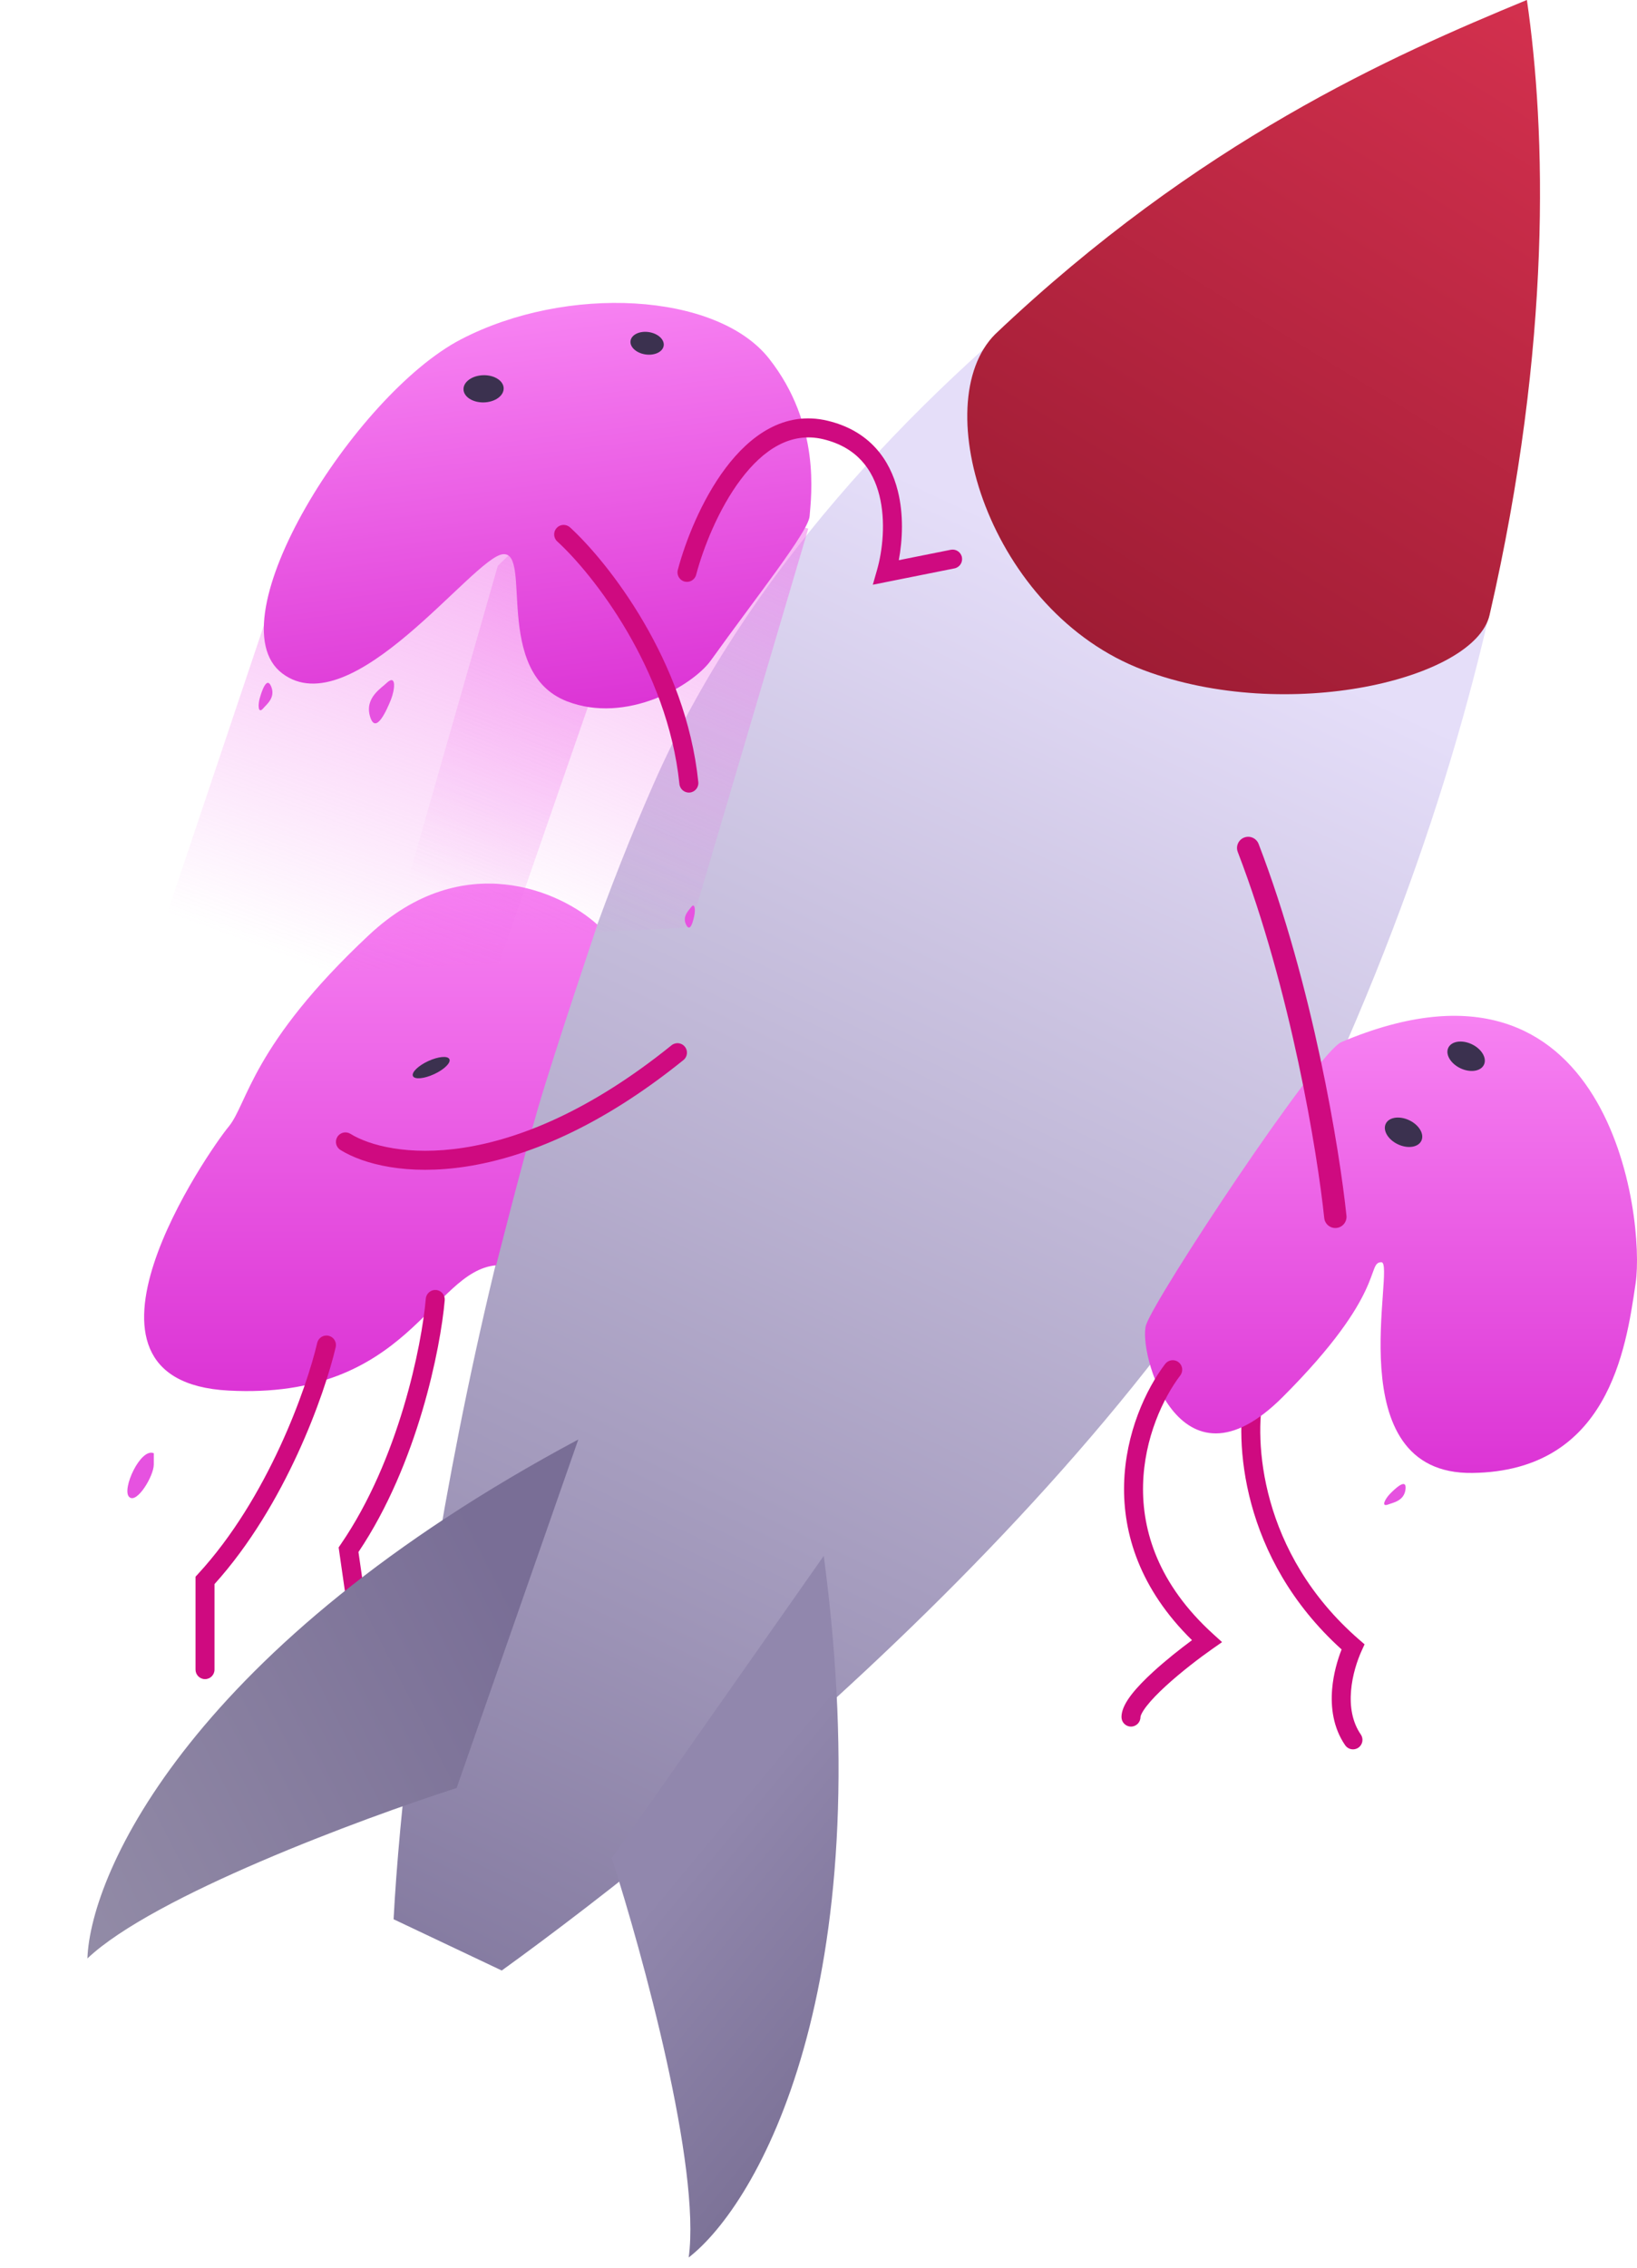 <svg width="117" height="162" viewBox="0 0 117 162" fill="none" xmlns="http://www.w3.org/2000/svg">
<path d="M46.711 56.01C59.73 26.391 93.724 6.329 109.094 0C111.128 13.969 111.128 41.092 95.533 76.081C83.056 104.072 49.875 130.644 35.861 140.77L28.131 137.108C28.9 122.417 33.691 85.628 46.711 56.01Z" fill="url(#paint0_linear_2212_486)"/>
<path d="M71.133 23.869C85.678 10.074 99.469 3.978 109.131 0C110.488 9.317 110.94 24.487 106.462 43.94C105.408 48.517 92.01 51.735 81.737 47.873C70.705 43.725 66.176 28.826 71.133 23.869Z" fill="url(#paint1_linear_2212_486)"/>
<path d="M26.376 66.792C33.102 60.499 40.122 63.707 42.699 66.058C42.699 66.058 39.559 75.351 38.429 79.244C37.299 83.137 35.462 90.389 35.462 90.389C30.851 90.796 29.224 100.018 16.34 99.34C3.457 98.662 14.984 82.117 16.34 80.489C17.696 78.862 17.968 74.658 26.376 66.792Z" fill="url(#paint2_linear_2212_486)"/>
<path fill-rule="evenodd" clip-rule="evenodd" d="M89.79 98.812C90.156 98.891 90.39 99.251 90.312 99.617C89.629 102.819 89.992 110.929 97.145 117.136L97.528 117.468L97.318 117.929C97.003 118.622 96.656 119.665 96.563 120.774C96.469 121.883 96.632 122.997 97.259 123.909C97.472 124.218 97.393 124.64 97.085 124.852C96.776 125.064 96.354 124.986 96.142 124.678C95.278 123.42 95.102 121.958 95.211 120.659C95.301 119.593 95.587 118.597 95.887 117.833C88.641 111.282 88.234 102.854 88.986 99.334C89.064 98.968 89.424 98.734 89.79 98.812Z" fill="#CF0A80"/>
<path d="M10.384 69.903L19.448 42.922L27.98 35.884L45.576 40.256L35.658 68.837L10.384 69.903Z" fill="url(#paint3_linear_2212_486)" fill-opacity="0.5"/>
<path d="M81.914 94.647C82.592 92.613 94.119 75.185 95.882 74.44C115.14 66.303 117.581 87.053 116.903 91.663L116.887 91.769C116.206 96.408 114.93 105.091 105.24 105.225C95.475 105.361 99.815 90.172 98.73 90.172C97.645 90.172 99.137 92.342 91.678 99.8C84.219 107.259 81.304 96.476 81.914 94.647Z" fill="url(#paint4_linear_2212_486)"/>
<path fill-rule="evenodd" clip-rule="evenodd" d="M88.924 59.832C89.336 59.674 89.798 59.879 89.956 60.291C93.823 70.344 95.75 82.174 96.234 86.847C96.279 87.285 95.96 87.678 95.522 87.723C95.083 87.768 94.691 87.45 94.645 87.011C94.17 82.421 92.265 70.742 88.466 60.864C88.307 60.453 88.513 59.99 88.924 59.832Z" fill="#CF0A80"/>
<ellipse cx="104.787" cy="75.457" rx="0.95" ry="1.41" transform="rotate(-64.514 104.787 75.457)" fill="#3B314F"/>
<ellipse cx="100.315" cy="80.887" rx="0.95" ry="1.41" transform="rotate(-64.514 100.315 80.887)" fill="#3B314F"/>
<path d="M27.88 67.314L35.579 40.421L42.825 33.406L57.769 37.764L49.346 66.251L27.88 67.314Z" fill="url(#paint5_linear_2212_486)" fill-opacity="0.5"/>
<path d="M57.865 36.873C57.783 37.977 54.069 42.628 50.807 47.178C49.517 48.978 44.761 51.755 40.51 50.095C35.196 48.021 38.081 39.328 35.927 39.595C33.774 39.862 25.15 51.864 20.175 48.108C15.199 44.352 25.358 28.197 32.931 24.251C40.504 20.305 51.236 20.887 54.965 25.617C58.695 30.348 57.967 35.494 57.865 36.873Z" fill="url(#paint6_linear_2212_486)"/>
<ellipse cx="34.563" cy="27.776" rx="0.972" ry="1.436" transform="rotate(-91.696 34.563 27.776)" fill="#3B314F"/>
<ellipse cx="46.251" cy="24.522" rx="0.807" ry="1.197" transform="rotate(-81.663 46.251 24.522)" fill="#3B314F"/>
<path fill-rule="evenodd" clip-rule="evenodd" d="M52.947 34.248C51.349 36.37 50.261 39.15 49.755 41.062C49.659 41.425 49.288 41.64 48.926 41.545C48.564 41.449 48.348 41.078 48.444 40.716C48.978 38.696 50.127 35.738 51.863 33.433C53.589 31.14 56.049 29.312 59.157 30.059C62.164 30.78 63.609 32.843 64.166 35.059C64.597 36.771 64.506 38.59 64.239 40.018L67.953 39.275C68.32 39.202 68.677 39.44 68.751 39.807C68.824 40.174 68.586 40.531 68.219 40.605L62.382 41.772L62.687 40.703C63.072 39.355 63.322 37.264 62.851 35.389C62.391 33.557 61.259 31.958 58.841 31.377C56.525 30.822 54.554 32.113 52.947 34.248Z" fill="#CF0A80"/>
<path fill-rule="evenodd" clip-rule="evenodd" d="M39.784 37.719C40.036 37.443 40.465 37.424 40.742 37.676C43.438 40.141 49.019 47.19 49.91 55.873C49.948 56.246 49.677 56.579 49.304 56.617C48.932 56.655 48.599 56.384 48.56 56.012C47.715 47.77 42.374 41.005 39.827 38.678C39.55 38.425 39.531 37.996 39.784 37.719Z" fill="#CF0A80"/>
<path fill-rule="evenodd" clip-rule="evenodd" d="M31.168 92.155C31.541 92.187 31.817 92.516 31.785 92.889C31.492 96.287 29.86 104.565 25.62 110.874L26.49 116.923C26.543 117.294 26.286 117.638 25.915 117.691C25.544 117.744 25.201 117.487 25.147 117.116L24.203 110.545L24.352 110.327C28.521 104.258 30.148 96.085 30.434 92.772C30.466 92.399 30.795 92.123 31.168 92.155Z" fill="#CF0A80"/>
<ellipse cx="30.817" cy="76.269" rx="0.512" ry="1.436" transform="rotate(-114.883 30.817 76.269)" fill="#3B314F"/>
<path fill-rule="evenodd" clip-rule="evenodd" d="M23.486 95.425C23.851 95.51 24.078 95.874 23.993 96.239C23.219 99.562 20.426 107.523 15.331 113.165V119.276C15.331 119.65 15.027 119.954 14.653 119.954C14.278 119.954 13.975 119.65 13.975 119.276V112.637L14.154 112.442C19.144 107.028 21.918 99.17 22.672 95.931C22.757 95.567 23.121 95.34 23.486 95.425Z" fill="#CF0A80"/>
<path fill-rule="evenodd" clip-rule="evenodd" d="M48.949 74.774C49.184 75.066 49.139 75.493 48.847 75.728C36.881 85.388 27.64 84.206 24.331 82.15C24.012 81.953 23.915 81.534 24.112 81.216C24.31 80.898 24.728 80.801 25.046 80.998C27.704 82.649 36.31 84.107 47.995 74.673C48.287 74.437 48.714 74.483 48.949 74.774Z" fill="#CF0A80"/>
<path fill-rule="evenodd" clip-rule="evenodd" d="M84.228 97.309C84.526 97.535 84.584 97.961 84.357 98.259C83.141 99.859 81.779 102.728 81.698 106.066C81.618 109.373 82.792 113.184 86.714 116.739L87.343 117.31L86.647 117.797C85.759 118.419 84.428 119.431 83.326 120.441C82.773 120.947 82.296 121.437 81.962 121.865C81.794 122.079 81.675 122.263 81.599 122.414C81.52 122.573 81.512 122.651 81.512 122.666C81.512 123.041 81.208 123.345 80.834 123.345C80.459 123.345 80.156 123.041 80.156 122.666C80.156 122.356 80.26 122.061 80.386 121.809C80.515 121.55 80.692 121.287 80.892 121.03C81.293 120.517 81.832 119.97 82.41 119.441C83.311 118.615 84.346 117.797 85.195 117.171C81.458 113.507 80.257 109.548 80.342 106.034C80.431 102.368 81.916 99.229 83.277 97.438C83.504 97.14 83.929 97.082 84.228 97.309Z" fill="#CF0A80"/>
<path d="M26.451 51.196C26.044 49.84 27.265 49.162 27.672 48.755C28.35 48.156 28.214 49.297 27.943 49.976C27.672 50.654 26.858 52.552 26.451 51.196Z" fill="#E652E0"/>
<path d="M9.228 106.935C8.685 106.392 10.042 103.409 10.991 103.815V104.629C10.991 105.443 9.77 107.477 9.228 106.935Z" fill="#E652E0"/>
<path d="M100.456 106.383C100.362 107.248 99.52 107.349 99.197 107.485C98.677 107.668 99.023 107.051 99.335 106.729C99.647 106.407 100.55 105.519 100.456 106.383Z" fill="#E652E0"/>
<path d="M19.385 49.051C19.712 49.857 19.02 50.345 18.8 50.619C18.429 51.026 18.441 50.319 18.563 49.888C18.685 49.456 19.058 48.246 19.385 49.051Z" fill="#E652E0"/>
<path d="M49.042 66.066C48.733 65.456 49.244 65.028 49.399 64.8C49.663 64.457 49.7 65.011 49.632 65.357C49.565 65.703 49.351 66.677 49.042 66.066Z" fill="#E652E0"/>
<path d="M43.724 132.733L58.876 111.147C62.982 142.074 54.151 157.449 49.223 161.27C50.102 154.831 45.923 139.562 43.724 132.733Z" fill="url(#paint7_linear_2212_486)"/>
<path d="M32.635 127.732L41.333 102.835C13.815 117.537 6.477 133.676 6.247 139.908C10.964 135.438 25.805 129.928 32.635 127.732Z" fill="url(#paint8_linear_2212_486)"/>
<defs>
<linearGradient id="paint0_linear_2212_486" x1="80.084" y1="41.092" x2="31.533" y2="143.618" gradientUnits="userSpaceOnUse">
<stop stop-color="#E5DEF9"/>
<stop offset="1" stop-color="#82789E"/>
</linearGradient>
<linearGradient id="paint1_linear_2212_486" x1="108.428" y1="-0.136" x2="77.914" y2="49.636" gradientUnits="userSpaceOnUse">
<stop stop-color="#D3304E"/>
<stop offset="1" stop-color="#9C1B33"/>
</linearGradient>
<linearGradient id="paint2_linear_2212_486" x1="26.407" y1="63.088" x2="26.407" y2="99.375" gradientUnits="userSpaceOnUse">
<stop stop-color="#F782F2"/>
<stop offset="1" stop-color="#DC34D5"/>
</linearGradient>
<linearGradient id="paint3_linear_2212_486" x1="28.087" y1="34.924" x2="16.462" y2="66.917" gradientUnits="userSpaceOnUse">
<stop stop-color="#F06CEA"/>
<stop offset="1" stop-color="#F06CEA" stop-opacity="0"/>
</linearGradient>
<linearGradient id="paint4_linear_2212_486" x1="99.418" y1="72.568" x2="99.418" y2="105.226" gradientUnits="userSpaceOnUse">
<stop stop-color="#F782F2"/>
<stop offset="1" stop-color="#DC34D5"/>
</linearGradient>
<linearGradient id="paint5_linear_2212_486" x1="42.915" y1="32.449" x2="29.891" y2="62.994" gradientUnits="userSpaceOnUse">
<stop stop-color="#F06CEA"/>
<stop offset="1" stop-color="#F06CEA" stop-opacity="0"/>
</linearGradient>
<linearGradient id="paint6_linear_2212_486" x1="36.306" y1="22.404" x2="39.865" y2="51.095" gradientUnits="userSpaceOnUse">
<stop stop-color="#F782F2"/>
<stop offset="1" stop-color="#DC34D5"/>
</linearGradient>
<linearGradient id="paint7_linear_2212_486" x1="41.484" y1="141.967" x2="56.332" y2="154.309" gradientUnits="userSpaceOnUse">
<stop stop-color="#9187AD"/>
<stop offset="1" stop-color="#7C7297"/>
</linearGradient>
<linearGradient id="paint8_linear_2212_486" x1="3.839" y1="137.168" x2="39.28" y2="119.001" gradientUnits="userSpaceOnUse">
<stop stop-color="#938CA7"/>
<stop offset="1" stop-color="#796E96"/>
</linearGradient>
</defs>
</svg>

